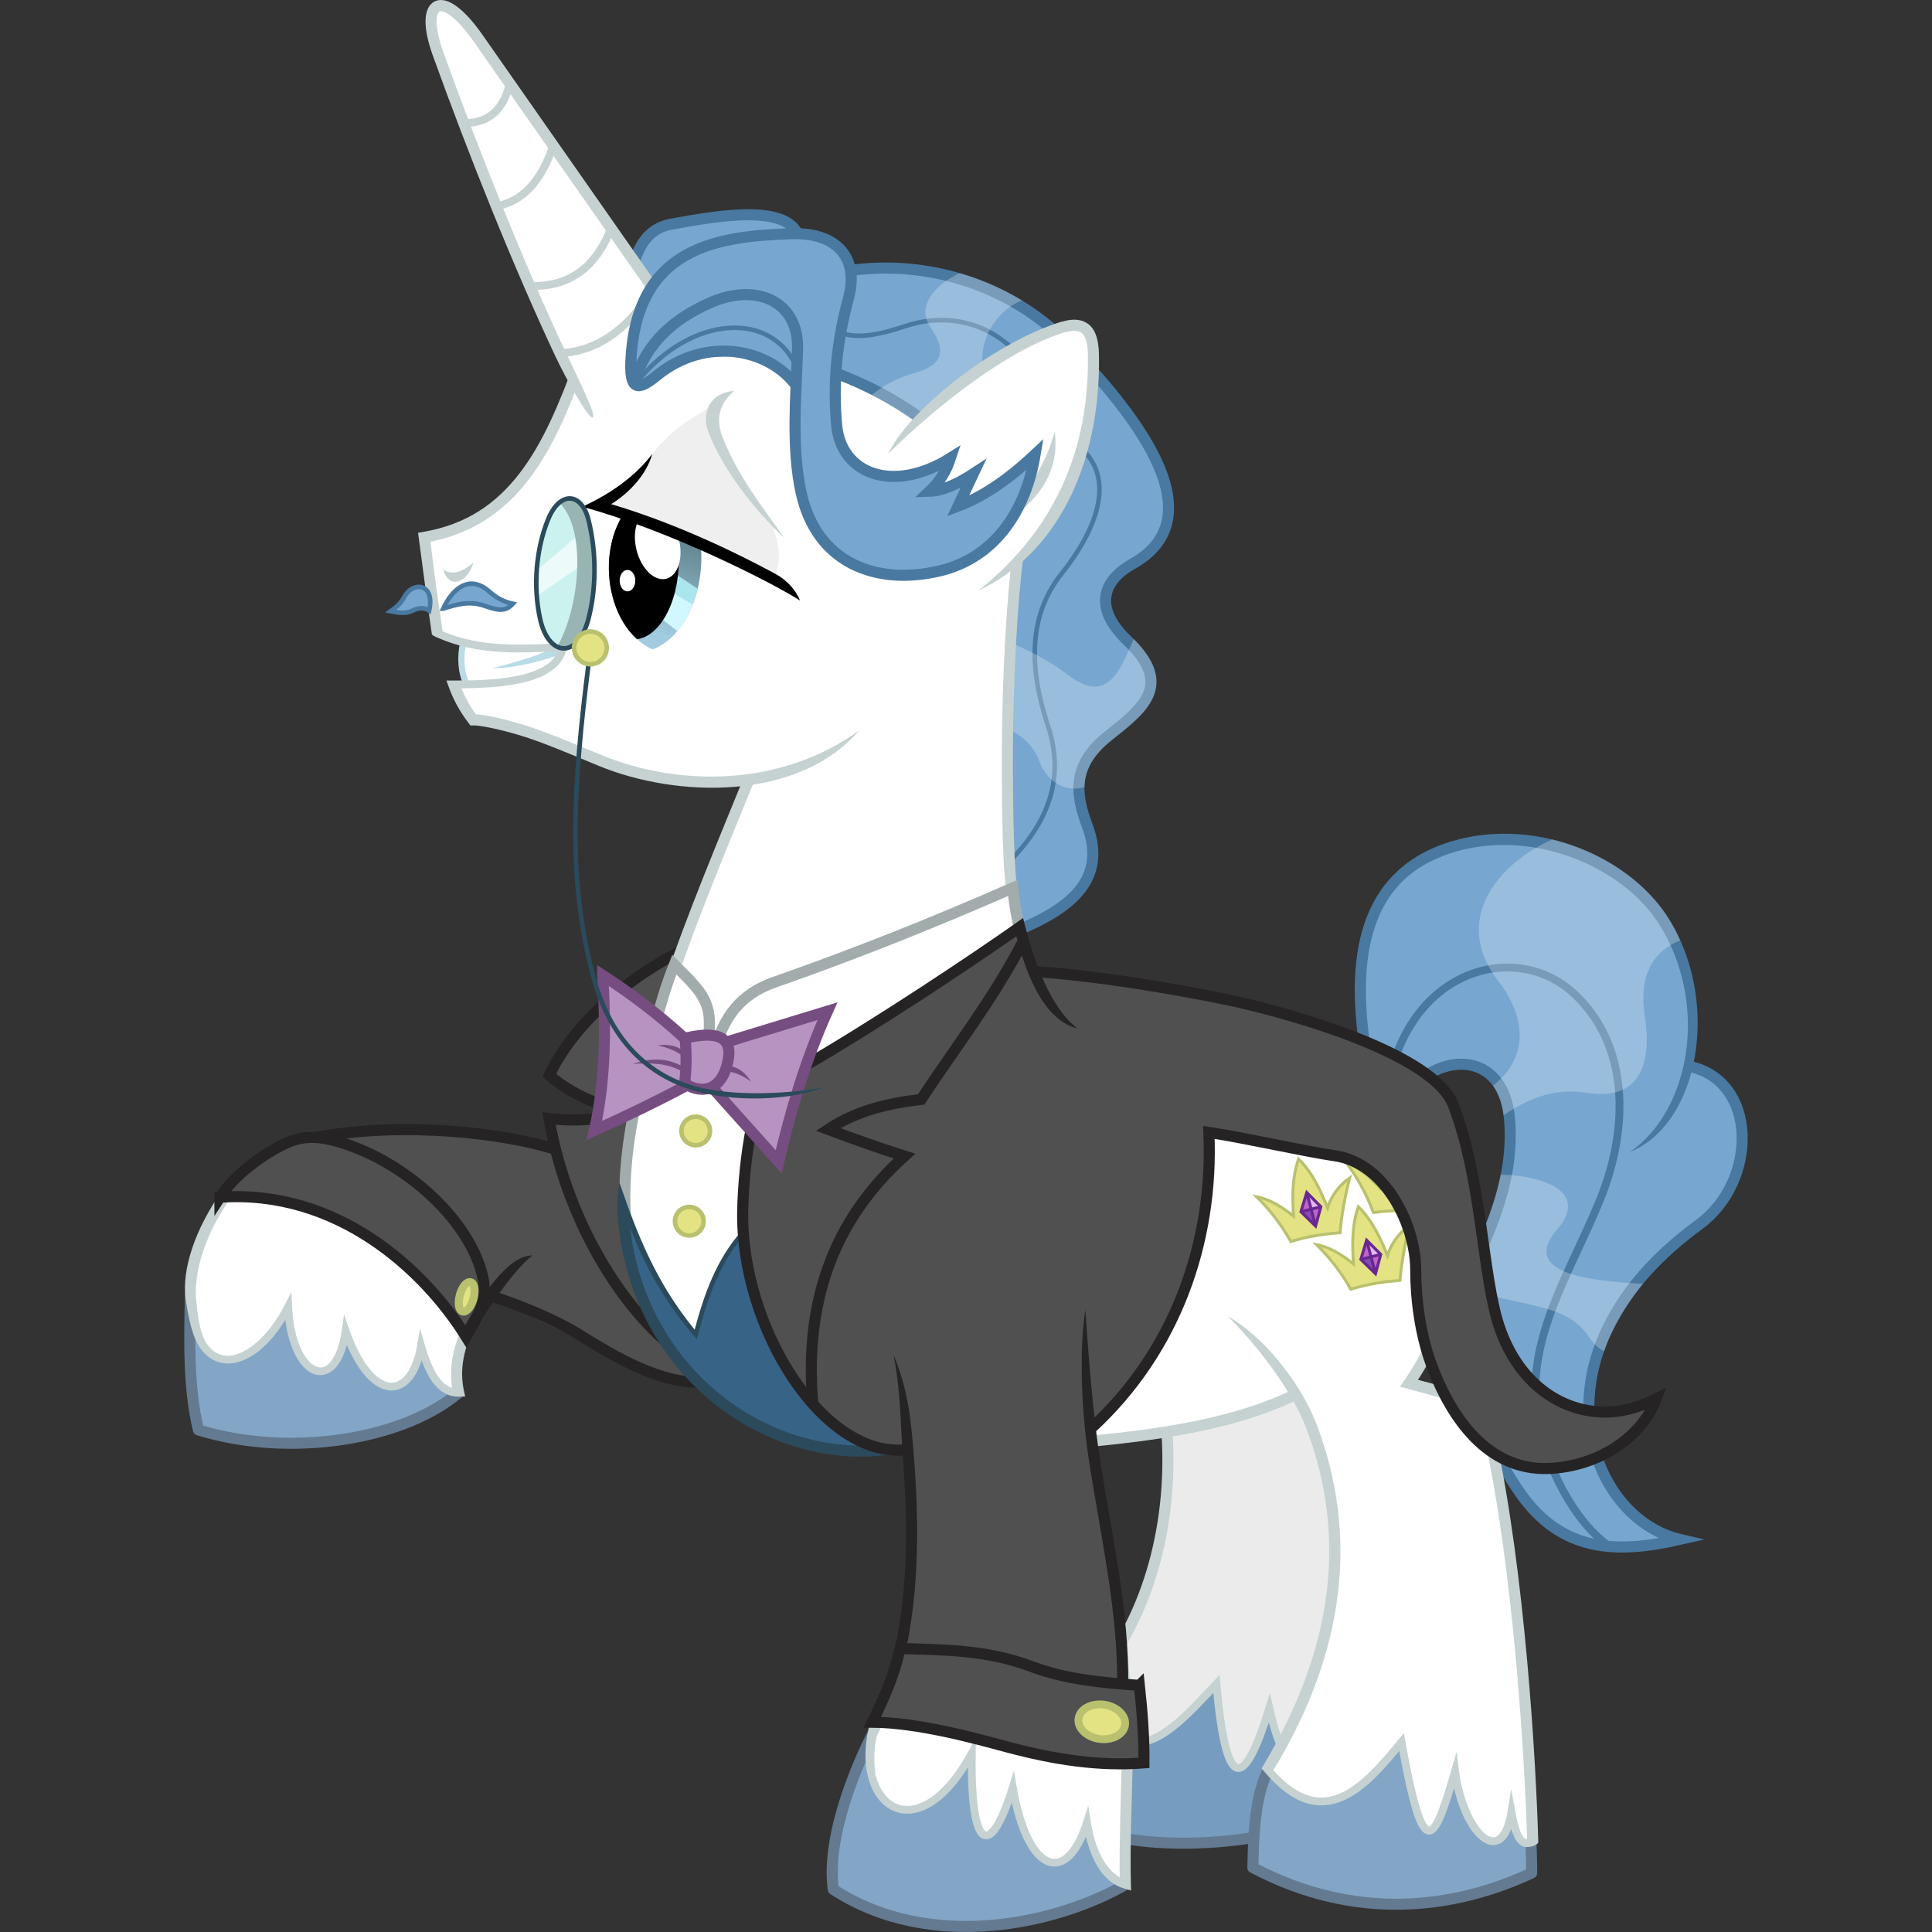<?xml version="1.0" encoding="UTF-8"?><svg xmlns="http://www.w3.org/2000/svg" version="1.1" viewBox="0 0 5932.869 5932.874" width="5932.869" height="5932.874"><rect x="0" y="0" width="5932.869" height="5932.874" fill="#333333" stroke="none"/><defs id="defs4"><mask id="mask3909" maskUnits="userSpaceOnUse"><path id="path3911" d="m2564 2920c175.7-67.288 319.65-155.41 252-336-35.064-93.606-50.715-184.77 64-276 103.85-82.591 203.25-155.37 60-292-116.21-110.84-64.081-192.54 14-236 273.28-152.12-20.807-487.95-190-668-168.63-179.44-427.72-271.13-686-232-79.983 12.117-129.42-12.937-146-96-22.699-113.69-247.01-74.344-392-48-117.69 21.384-113.47 145.2-156 232" stroke="#fff" stroke-width="34" fill="#fff"/></mask><mask id="mask3913" maskUnits="userSpaceOnUse"><path id="path3915" d="m2564 2920c175.7-67.288 319.65-155.41 252-336-35.064-93.606-50.715-184.77 64-276 103.85-82.591 203.25-155.37 60-292-116.21-110.84-64.081-192.54 14-236 273.28-152.12-20.807-487.95-190-668-168.63-179.44-427.72-271.13-686-232-79.983 12.117-129.42-12.937-146-96-22.699-113.69-247.01-74.344-392-48-117.69 21.384-113.47 145.2-156 232" stroke="#fff" stroke-width="34" fill="#fff"/></mask><mask id="mask4150" maskUnits="userSpaceOnUse"><path id="path4152" d="m2364.6 1381.2c-163.3-140-338.8-203.3-509.2-242.9" stroke="#fff" stroke-width="34" fill="none"/></mask><clipPath id="clipPath4190" clipPathUnits="userSpaceOnUse"><path id="path4192" opacity=".181" style="color:#000000" d="m1634.8 1758.8a199.4 292.74 0 1 1 -398.81 0 199.4 292.74 0 1 1 398.81 0z" transform="translate(-4 -0)" fill="#f00"/></clipPath><clipPath id="clipPath4194" clipPathUnits="userSpaceOnUse"><path id="path4196" opacity=".181" style="color:#000000" d="m1634.8 1758.8a199.4 292.74 0 1 1 -398.81 0 199.4 292.74 0 1 1 398.81 0z" transform="translate(-4 -0)" fill="#f00"/></clipPath><clipPath id="clipPath4198" clipPathUnits="userSpaceOnUse"><path id="path4200" opacity=".5" d="m1425 1604.9c-134.63 112.57-147.98 389.44 25.012 458.84 172.99 69.399 319.02 19.627 384.64-126.61-132.16-127.96-269.6-235.19-409.65-332.24z" stroke="#f00" stroke-width="1.007px" fill="#0f0"/></clipPath><clipPath id="clipPath4202" clipPathUnits="userSpaceOnUse"><path id="path4204" opacity=".5" d="m1396.4 1628.4c-100.44 138.88-46.087 403.8 134.79 427.67 180.88 23.866 307.34-58.406 334.18-212.46-156.32-89.073-312.65-157.27-468.97-215.21z" stroke="#f00" stroke-width=".984px" fill="#0f0"/></clipPath><clipPath id="clipPath4206" clipPathUnits="userSpaceOnUse"><path id="path4208" opacity=".5" d="m1401.2 1618.8c-101.17 142.36-46.419 413.94 135.76 438.41 182.18 24.465 309.55-59.873 336.58-217.79-157.45-91.31-314.9-161.22-472.35-220.62z" stroke="#f00" stroke-width="1px" fill="#0f0"/></clipPath><clipPath id="clipPath4210" clipPathUnits="userSpaceOnUse"><path id="path4212" opacity=".5" d="m1397.2 1618.8c-101.17 142.36-46.419 413.94 135.76 438.41 182.18 24.465 309.55-59.873 336.58-217.79-157.45-91.31-314.9-161.22-472.35-220.62z" stroke="#f00" stroke-width="1px" fill="#0f0"/></clipPath><linearGradient id="linearGradient4220" y2="1699.4" gradientUnits="userSpaceOnUse" x2="1547.1" y1="1983.6" x1="1464.1"><stop id="stop4216" stop-color="#a1cbdf" offset="0"/><stop id="stop4218" stop-color="#638691" offset="1"/></linearGradient><clipPath id="clipPath4280" clipPathUnits="userSpaceOnUse"><path id="path4282" d="m1195 1591.9c85.527 83.368 61.78 323.74-7.011 442.1-65.246-37.482-56.682-139.15-64-227 9.454-77.921 19.824-155.44 71.01-215.1z" stroke="#f00" stroke-width="1px" fill="#0f0"/></clipPath><mask id="mask5513" maskUnits="userSpaceOnUse"><g id="g5515"><path id="path5517" d="m3815.5 3383.7c110.19-108.86 279.93-94.045 296.98 98.995 15.498 175.46-50.767 328.62-123.39 481.37-78.579 165.29 17.484 468.83 154.53 666.2 127.66 183.85 294.96 189.87 492.12 145.02-220.8-52.235-367.15-353.17-220.56-650.54 61.434-124.62 155.74-225.7 279.96-316.78 180.14-132.08 181.56-440.76-31.113-485.66 33.602-154.78-6.729-309.08-84.853-469.18-119.85-133.62-271.86-216.81-461.03-233.1-220.64 3.751-352.84 89.623-424.26 231.93-60.947 178.09-41.61 347.54-13.456 489.32z" fill="#fff"/><path id="path5519" fill="#fff" d="m4090 2608.2c-58.659 0.716-117.8 10.119-175.25 29.719-144.61 49.334-221.48 150.26-254.75 268.38-33.273 118.11-25.099 253.33-5.469 378.28l33.594-5.281c-19.263-122.61-26.395-253.67 4.625-363.78s98.056-199.38 232.97-245.41c245.95-83.906 531.19 35.425 644.84 213.66 153.46 240.66 101.24 569.51-87.846 701.82 215.38-88.306 278.59-465.96 116.53-720.1-96.589-151.47-299.76-259.84-509.25-257.28z"/><path id="path5521" d="m3815.5 3383.7c110.19-108.86 279.93-94.045 296.98 98.995 15.498 175.46-50.767 328.62-123.39 481.37-78.579 165.29 17.484 468.83 154.53 666.2 127.66 183.85 294.96 189.87 492.12 145.02-220.8-52.235-367.15-353.17-220.56-650.54 61.434-124.62 155.74-225.7 279.96-316.78 180.14-132.08 181.56-440.76-31.113-485.66" stroke="#fff" stroke-miterlimit="9" stroke-width="34" fill="none"/></g></mask><mask id="mask5523" maskUnits="userSpaceOnUse"><g id="g5525"><path id="path5527" d="m3815.5 3383.7c110.19-108.86 279.93-94.045 296.98 98.995 15.498 175.46-50.767 328.62-123.39 481.37-78.579 165.29 17.484 468.83 154.53 666.2 127.66 183.85 294.96 189.87 492.12 145.02-220.8-52.235-367.15-353.17-220.56-650.54 61.434-124.62 155.74-225.7 279.96-316.78 180.14-132.08 181.56-440.76-31.113-485.66 33.602-154.78-6.729-309.08-84.853-469.18-119.85-133.62-271.86-216.81-461.03-233.1-220.64 3.751-352.84 89.623-424.26 231.93-60.947 178.09-41.61 347.54-13.456 489.32z" fill="#fff"/><path id="path5529" fill="#fff" d="m4090 2608.2c-58.659 0.716-117.8 10.119-175.25 29.719-144.61 49.334-221.48 150.26-254.75 268.38-33.273 118.11-25.099 253.33-5.469 378.28l33.594-5.281c-19.263-122.61-26.395-253.67 4.625-363.78s98.056-199.38 232.97-245.41c245.95-83.906 531.19 35.425 644.84 213.66 153.46 240.66 101.24 569.51-87.846 701.82 215.38-88.306 278.59-465.96 116.53-720.1-96.589-151.47-299.76-259.84-509.25-257.28z"/><path id="path5531" d="m3815.5 3383.7c110.19-108.86 279.93-94.045 296.98 98.995 15.498 175.46-50.767 328.62-123.39 481.37-78.579 165.29 17.484 468.83 154.53 666.2 127.66 183.85 294.96 189.87 492.12 145.02-220.8-52.235-367.15-353.17-220.56-650.54 61.434-124.62 155.74-225.7 279.96-316.78 180.14-132.08 181.56-440.76-31.113-485.66" stroke="#fff" stroke-miterlimit="9" stroke-width="34" fill="none"/></g></mask></defs><g display="none" transform="translate(522.89 -47.948)"><rect id="rect5478" style="color:#000000" display="inline" height="6110.2" width="5108.5" stroke="#0f0" y="-30.05" x="-40.067"/></g><g transform="translate(522.89 -47.948)"><path id="path3876" fill="#83a6c6" d="m66 3970c-11.146 156.67-19.194 313.33 22 470 280.55 57.162 553.69 71.708 792-114-5.452-72.071 2.786-135.93 24-192-279.33-105.8-558.67-175.1-838-164z"/><path id="path3778" stroke-linejoin="round" d="m61.858 4019.5c-2.455 134.2-7.819 285.3 24.586 419.5 283.62 87.5 636.68 29.1 804.56-119" stroke="#637a91" stroke-width="34" fill="none"/><path id="path3883" fill="#ebebeb" d="m3060.4 4373.7c17.062 328.06-34.72 608.3-209.3 803.27v212.13c162.33 41.683 203.48-10.582 362.04-162.63 13.009 92.782 6.738 206.33 65.054 250.32 63.457-18.575 65.656-115.11 91.924-181.02 35.691 111.15 70.451 236.45 124.45 69.296 157.23-380.49 201.15-755.01-69.296-1113z"/><path id="path3880" fill="#769cc0" d="m3424 5676c-186.35 36.133-374.34 43.961-566 11l36-297c129.86 47.463 223.73-65.618 320-168 15.357 88.982 10.923 193.51 60 256 52.983-20.034 71.847-108.31 100-178 33.456 99.608 64.04 235.82 118 74z"/><path id="path3878" fill="#fff" d="m1668.8 4286c-105.8 17.862-195.41-16.867-280.01-67.882-130.8-80.793-263.54-156.45-410.12-195.16-81.32 90.3-112.72 191.3-92.67 303-62.013-5.694-92.901-60.299-118-124-53.686 137.94-124.41 154.73-226-48-39.6 149.09-138.98 154.34-186-74-76.881 132.43-230.36 228.27-278 30-47.54-270.16 107.99-475.82 286-546 417.78-106.78 881.3 12.848 1166 160z"/><path id="path3765" fill="#c5d2d1" d="m720.38 3510.8c-4.49 0.019-8.974 0.069-13.469 0.125-120.49 1.498-224.56 5.017-315.34 30.375-90.788 25.358-168.08 73.501-230.88 161.25-85.763 119.84-126.31 246.42-113.32 335.78 12.997 89.361 28.824 131.34 52.035 159.03 23.211 27.692 54.503 40.219 87.062 37.281 57.349-5.175 117.68-53.528 166.84-133.84 4.824 38.956 13.847 71.787 25.688 98 15.634 34.612 36.102 58.258 60.125 67.812 24.023 9.554 50.997 1.974 70.438-20.437 13.704-15.798 24.69-38.537 32.562-68.375 15.746 37.042 33.071 66.572 51.281 88.937 24.187 29.706 50.244 47.206 76.781 50.688 26.537 3.482 52.12-8.422 71.156-31.75 12.514-15.335 22.675-35.579 30.406-60.344 10.434 28.664 21.986 51.943 35.938 69.875 20.107 25.844 46.275 42.369 77.469 41.656l20.5-0.469-3.438-15.312c-16.01-71.3 1.86-134.8 30.79-199.1 37.384-83.137 133.46-185.6 176.35-214.83-62.107-1.232-167.04 111.25-201.2 187.34-34.157 76.088-54.143 142.09-42.744 215.05-14.76-4.7-27.02-14-38.79-29.1-16.85-21.7-31.55-55.8-45.09-102.8l-14.53-50.5-8.844 51.75c-7.194 42.162-20.189 72.945-35.406 91.594-15.218 18.649-31.365 25.496-49.438 23.125-18.073-2.371-39.543-15.333-61.281-42.031-21.739-26.698-43.421-66.717-62.188-120.59l-16.281-46.75-6.938 49c-6.825 48.228-20.498 80.254-35.188 97.188-14.689 16.934-28.159 19.964-43.469 13.875-15.31-6.089-33.067-24.352-47.094-55.406-14.027-31.055-24.374-74.391-26.875-128.53l-2.094-44.781-20.562 39.844c-49.883 96.531-115.99 150.68-167.03 155.28-25.521 2.303-47.578-6.206-66.5-28.781-18.918-22.571-31.158-60.084-38.421-143.47-7.263-83.387 26.786-201.35 108.92-316.12 58.626-81.923 127.38-124.56 212.41-148.31 85.031-23.75 186.57-27.633 306.59-29.125 281.76-3.504 553.61 66.308 821.09 196.28l14.844-30.594c-267-129.9-540-201.2-822.82-200z"/><path id="path3788" d="m3056.5 4400c31.529 293.21-43.549 584.52-194 777" stroke="#c5d2d1" stroke-width="34" fill="none"/><path id="path3790" d="m2931.5 5391.5c93.814 37.031 192.46-79.139 281-172.5 28.704 324.56 81.366 336.44 162.5 74.5 59.528 261.59 103.64 112.25 125.5 70" stroke="#c5d2d1" stroke-miterlimit="9" stroke-width="24" fill="none"/><path id="path3792" d="m2901.5 5688.5c128.87 26.577 302.42 28.018 479-7.5" stroke="#637a91" stroke-width="34" fill="none"/><path id="path4048" d="m976.98 4018.8c100.57 38.205 215.23 87.292 301.47 137.08 110.82 63.984 266.82 162.06 400.22 126.79" stroke="#c5d2d1" stroke-width="34" fill="none"/></g><g transform="translate(522.89 -47.948)"><path id="path3885" fill="#505050" d="m1618 2952c-181.27 89.034-357.53 185.16-450 400 67.315 57.378 143.61 92.302 226 112-74.977 22.541-151.26 33.326-230 22l16 86c-207.07-49.168-416.2-63.218-627.04-48.288-199.52 11.86-317.8 90.19-393.15 203.65 162.48-16.309 303.12 35.626 435.58 113.14 128.42 84.05 237.34 186.11 316.78 315.37l66.468-130.11c116.13 38.588 232.07 78.35 340.83 161.22 100.97 53.81 200.67 115.66 312.54 100.41z"/><path id="path3782" d="m448.1 3540.8c267.45-50.796 585.77-12.688 739.8 38.319" stroke="#252324" stroke-width="34" fill="none"/><path id="path3882" d="m1648 2935c-166.74 59.465-394.38 222.56-484 415 68.979 60.646 161.03 95.978 248 116-81.699 19.977-164.63 26.353-249 17 50.77 295.85 214.95 584.2 409 725" stroke="#252324" stroke-width="34" fill="none"/><path id="path3780" d="m152.49 3724.5c40.124-62.138 121.84-127.86 202.69-165.81 59.008-27.7 114.09-20.377 180.33 1.296 196.81 64.4 386.51 239.7 424.5 410.5 16.201 72.83-19.892 126.63-51.5 182.5-128.09-206-395.82-454-756.02-428.5z" stroke="#252324" stroke-width="34" fill="none"/><path id="path3784" fill="#252324" d="m903.75 4120.6 29.5 16.875c44.531-77.723 127.41-195.19 178.57-234.17-78.842-0.981-164.08 140.51-208.07 217.3z"/><path id="path3786" d="m981 4026.5c84.14 26.036 201.59 74.584 269 116.5 114.79 71.382 257.02 156.42 385 149" stroke="#252324" stroke-width="34" fill="none"/><path id="path3824" style="color:#000000" d="m938 4035.5c0 31.756-10.969 57.5-24.5 57.5s-24.5-25.744-24.5-57.5 10.969-57.5 24.5-57.5 24.5 25.744 24.5 57.5z" transform="matrix(.862 .188 -.203 .796 941.91 646.39)" stroke="#b9c16f" stroke-width="28.207" fill="#e4e384"/></g><g transform="translate(522.89 -47.948)"><path id="path3988" d="m2564 2920c175.7-67.288 319.65-155.41 252-336-35.064-93.606-50.715-184.77 64-276 103.85-82.591 203.25-155.37 60-292-116.21-110.84-64.081-192.54 14-236 273.28-152.12-20.807-487.95-190-668-168.63-179.44-427.72-271.13-686-232-79.983 12.117-129.42-12.937-146-96-22.699-113.69-247.01-74.344-392-48-117.69 21.384-113.47 145.2-156 232" stroke="#4979a0" stroke-width="34" fill="#77a7d0"/><path id="path3990" d="m2542.6 2727.7c92.539-87.606 224.65-233.25 152.94-449.86-61.612-186.12-58.27-342.97 42.083-469.03 123.04-154.55 184.94-338.29-5.314-425.44" stroke="#4979a0" stroke-width="14" fill="none"/><path id="path3992" d="m2610.6 1143.6c-105.94-119.7-245.04-131.13-356.38-93.338-129.62 43.992-235.82 51.566-288.5-79.196" stroke="#4979a0" stroke-width="14" fill="none"/><path id="path3887" d="m2494 866c-74.842 5.433-222.94 94.543-160 186 50.353 73.162 39.771 117.12-50 142-76.528 21.211-136.74 64.716-186 120l250 112 152-228c-33.098-116.67 64.427-235.13 160-236z" fill-opacity=".251" mask="url(#mask3913)" fill="#fff"/><path id="path3889" d="m2980 1962c-54.339 111.57-84.301 265.26-224 158-65.33-50.158-139.67-84.995-214-114l-20 262c68.915 17.705 124.01 56.014 146 116 29.779 81.223 109.06 107.67 170 66l278-306z" fill-opacity=".251" mask="url(#mask3909)" fill="#fff"/></g><g transform="translate(522.89 -47.948)"><path id="path5455-4" d="m3815.5 3383.7c110.19-108.86 279.93-94.045 296.98 98.995 15.498 175.46-50.767 328.62-123.39 481.37-78.579 165.29 17.484 468.83 154.53 666.2 127.66 183.85 294.96 189.87 492.12 145.02-220.8-52.235-367.15-353.17-220.56-650.54 61.434-124.62 155.74-225.7 279.96-316.78 180.14-132.08 181.56-440.76-31.113-485.66 33.602-154.78-6.729-309.08-84.853-469.18-119.85-133.62-271.86-216.81-461.03-233.1-220.64 3.751-352.84 89.623-424.26 231.93-60.947 178.09-41.61 347.54-13.456 489.32z" fill="#77a7d0"/><path id="path5449" fill="#4979a0" d="m4090 2608.2c-58.659 0.716-117.8 10.119-175.25 29.719-144.61 49.334-221.48 150.26-254.75 268.38-33.273 118.11-25.099 253.33-5.469 378.28l33.594-5.281c-19.263-122.61-26.395-253.67 4.625-363.78s98.056-199.38 232.97-245.41c245.95-83.906 531.19 35.425 644.84 213.66 153.46 240.66 101.24 569.51-87.846 701.82 215.38-88.306 278.59-465.96 116.53-720.1-96.589-151.47-299.76-259.84-509.25-257.28z"/><path id="path5455" d="m3815.5 3383.7c110.19-108.86 279.93-94.045 296.98 98.995 15.498 175.46-50.767 328.62-123.39 481.37-78.579 165.29 17.484 468.83 154.53 666.2 127.66 183.85 294.96 189.87 492.12 145.02-220.8-52.235-367.15-353.17-220.56-650.54 61.434-124.62 155.74-225.7 279.96-316.78 180.14-132.08 181.56-440.76-31.113-485.66" stroke="#4979a0" stroke-miterlimit="9" stroke-width="34" fill="none"/><path id="path5457" d="m3756.5 3311.9c95.681-303.78 388.88-363.28 551.2-215.5 173.56 158.01 173.14 414.67 82.368 637.08-90.679 222.19-224.33 419.43-193.5 651.31 22.741 171.08 123.67 343.51 221.45 410.32" stroke="#4979a0" stroke-width="24" fill="none"/><path id="path5480" d="m4342 2594c-202.33 40.529-435.44 245.32-264 466 62.055 79.879 131.42 236.4-54 348l24 96c88.124-61.402 173.31-120.63 304-100 158.44 25.012 199.17-85.986 176-236-23.205-150.24 45.767-226.49 164-248z" fill-opacity=".251" mask="url(#mask5523)" fill="#fff"/><path id="path5482" d="m4028 3656c171.54-10.009 335.82 45.012 232 166-104.46 121.74 40.891 160.81 300 170l-140 212c-45.028-12.983-57.303-46.2-80-72-41.422-47.085-99.905-62.274-156-76-88.194-21.58-178.67-32.529-268-80z" fill-opacity=".251" mask="url(#mask5513)" fill="#fff"/></g><g transform="translate(522.89 -47.948)"><path id="path3973" fill="#83a6c6" d="m3365.8 5476.7c172.38 210.94 293.7 56.567 418.61-72.125 18.239 96.224 27.512 202.41 77.782 263.04 38.164-14.017 56.431-91.705 76.368-164.05 26.007 80.231 53.051 159.22 115.97 195.16 53.736 0.504 54.268-44.01 60.811-83.439 14.287 59.925 34.288 94.132 63.64 86.267v97.581c-280.33 125.98-565.37 135.94-857.01-16.971-2.106-103.22 1.305-205.97 43.841-305.47z"/><path id="path3795" stroke-linejoin="round" d="m3405.5 5438c-73.717 67.564-78.689 229.17-81 345 313.2 165.33 615.21 128.91 856 16.672 0.151-72.772-4.346-141.17-8-212.67" stroke="#637a91" stroke-width="34" fill="none"/><path id="path3975" fill="#fff" d="m3430 4278c122.02 219.52 159.25 451.15 132 692-29.089 192.39-101.09 356.16-194 506 58.466 69.268 121.89 123.65 212 98 84.345-30.05 136.89-104.62 196-170 24.884 93.116 35.766 200.23 90 264 42.526-25.544 52.466-99.967 76-154 27.777 81.334 52.858 166.71 122 186 33.101 4.295 43.209-28.199 50-66 18.057 29.34 23.613 86.185 66 62-11.318-394.8-51.356-783.86-116-1168-17.51-142.49-104.51-215.49-250-230z"/><path id="path3971" fill="#83a6c6" d="m2185 5328.2c-90.699 170.72-167.96 342.79-147.08 524.67 304.43 176.62 598.74 135.48 888.13-11.314l5.657-415.78z"/><path id="path3873" stroke-linejoin="round" d="m2178 5332c-65.883 119.46-165.05 352.74-142 518 302.79 196.59 695.05 103.45 901-17" stroke="#637a91" stroke-width="34" fill="none"/><path id="path3968" fill="#fff" d="m2803 4254.9c3.404 151.75 29.673 294.36 59.397 435.58 47.586 224.56 65.639 445.43 70.711 664.68 2.987 158 11.504 318.76-5.657 466.69-57.023 2.307-87.772-74.21-118.79-149.91-23.386 41.173-40.342 87.973-104.65 93.338-85.453-37.362-86.234-136.3-118.79-212.13-22.807 47.903-30.1 111.32-82.024 130.11-53.273-77.257-32.289-162.76-42.912-244.76-51.061 71.703-96.849 170-208.82 165.56-135.46-50.66-108.68-170.87-90.51-251.73 148.83-302.25 143.29-654.11 82.024-1023.9z"/><path id="path3966" fill="#fff" d="m2604 1748c-42.876 334.67-45.296 669.33-28 1004 21.643 108.24 43.397 215.46 86.828 309.17 316.15-1.036 647.87 37.562 1061.2 230.83 135.45 93.987 245.82 205.53 232 404 19.228 232.26-39.139 428.01-148 600 119.43 23.775 235.91 51.352 252 208l-512 88c-20.416-90.317-38.966-181.01-96-264-210.67 98.462-421.33 127.56-632 144l-556 12c-192.86-1.88-384.54 9.777-592-160-151.09-145.96-244.6-327.12-260-556-11.491-273.41 57.392-556.87 166.26-845.33l237.59-574.17z"/><path id="path3797" fill="#c5d2d1" d="m3247.4 4090.1c78.218 76.823 193.6 218.33 241.67 345.42 122.9 324.89 86.861 667.74-132.09 1033.2l-5.781 9.648 7.062 8.383c44.543 52.871 86.581 83.961 127.78 97.344 41.2 13.383 80.803 8.66 116.91-7.156 65.111-28.524 120.5-91.36 170.91-152 15.053 81.794 28.429 142.21 40.938 182.72 6.91 22.379 13.489 39.037 20.625 51.156 7.136 12.12 15.419 21.292 27.625 22.594 12.206 1.302 21.948-6.663 29.281-16.406 7.333-9.743 13.848-22.823 20.625-39.312 9.332-22.706 19.02-52.226 29.437-86.531 16.326 73.046 46.208 130.33 80.094 158.16 10.363 8.511 21.389 14.38 33.125 16.156 11.736 1.776 24.033-1.117 34.188-8.5 11.682-8.494 20.841-22.002 27.969-40.625 3.373 11.408 7.293 21.709 12.281 30.438 5.729 10.025 13.2 18.589 23.594 22.812 14.655 5.955 39.056-0.271 47.344-11-6.716-246.68-40.914-829.44-130.88-1244.6-14.407-66.489-56.91-107.12-106.41-132.25-49.496-25.126-106.32-36.798-155.28-50.062l-8.875 32.812c50.352 13.642 104.97 25.369 148.75 47.594 43.78 22.224 76.385 52.891 88.562 109.09 87.656 404.55 122.41 976.35 129.78 1227.3-1.383-0.168-2.613-0.545-3.781-1.031-3.737-1.556-7.839-5.337-11.969-12.562-8.259-14.452-14.882-41.046-20.594-72.469l-12.625-69.375-11.031 69.656c-6.878 43.357-19.831 66.777-30.969 74.875-5.569 4.049-10.408 5.105-16.469 4.188-6.061-0.917-13.481-4.383-21.5-10.969-32.078-26.342-68.877-100.95-80.313-193.69l-7.156-58-16.281 56.125c-16.268 56.072-30.428 102.3-43.188 133.34-6.38 15.523-12.508 27.243-17.594 34-5.085 6.757-7.535 6.972-7.562 6.969-0.027 0-4.035-1.624-9.5-10.906-5.465-9.282-11.795-24.62-18.406-46.031-13.223-42.823-27.921-109.9-44.906-205.12l-4.562-25.531-16.5 19.969c-54.706 66.198-114.52 137.04-178.41 165.03-31.945 13.995-64.378 17.833-99.844 6.312-32.432-10.534-67.808-34.456-106-77.344 224.65-369.73 259.58-726.8 133.41-1060.3-51.155-135.23-169.27-275.89-273.48-333.42z"/><path id="path3801" d="m4053.5 4465.5c-26.6-122.7-150.2-142.6-249.5-169.5 137.7-200.9 177.2-435 152-664-22.9-207.8-175.7-318.8-343.5-391.8-291.3-126.6-648.5-185.7-960.5-184.2" stroke="#c5d2d1" stroke-width="34" fill="none"/><path id="path3807" fill="#c5d2d1" d="m2807.4 4486.9c60.609 339.63 119.61 676.31 114 974.38-2.204 117.09-7.375 234.36-5.812 352.06-48.385-30.706-75.932-89.828-88.781-170.59l-7.938-49.844-15.344 48.094c-15.371 48.164-34.253 80.9-52.719 98.375s-34.36 20.665-51.938 13.094c-17.577-7.572-37.618-28.884-55.406-65.344-17.789-36.46-33.431-87.534-44.375-152.66l-8.344-49.625-14.937 48.062c-16.952 54.505-33.591 94.057-47.906 116.84-7.157 11.394-13.874 18.412-18.125 21.063-4.251 2.65-4.03 2.365-6.312 0.875-2.283-1.49-6.979-7.22-11.125-18.156s-7.967-26.63-11-46.781c-6.067-40.302-9.102-98.465-7.938-174.75l0.75-48.437-23.281 42.469c-41.701 76.164-84.841 123.14-123.66 147.12-38.815 23.981-72.384 25.54-99.688 12.562-27.304-12.977-48.835-41.982-60.719-83.156-6.209-21.513-8.218-102.45 6.375-131.25 137.59-271.49 144.8-556.1 119.93-842.31-9.726-111.93-32.71-236.77-70.85-331.25 15.599 97.855 26.977 221.31 36.564 331.28 24.359 279.4 19.095 553.96-109.27 813.53-1.958 3.959-4.218 9.495-5.25 14-13.144 57.386-12.328 109.64-0.625 152.34 12.679 46.271 38.368 81.787 73.531 98.5s78.727 13.277 122.62-13.844c36.272-22.41 73.384-60.93 109.47-117.88 0.377 55.748 3.18 100.74 8.281 134.62 3.197 21.24 7.234 38.323 12.312 51.719 5.078 13.396 10.974 23.572 20.438 29.75 9.464 6.178 22.579 5.325 32.125-0.625 9.546-5.95 17.532-15.575 25.75-28.656 11.784-18.758 23.738-45.314 35.938-79.156 10.24 46.085 23.063 84.21 37.75 114.31 19.218 39.39 41.538 65.674 67.469 76.844s54.734 4.27 77.938-17.687c16.547-15.658 31.304-38.627 44.281-68.75 19.058 76.381 53.514 140.65 118.03 159.34l20.813 6.031-0.469-18.313c-3.169-123.73 3.082-248.04 5.438-373.19 5.704-303.02-53.912-641.31-114.53-981-23.288-130.5-28.288-315.82-28.304-409.81-25.473 94.102-29.317 280.43-5.164 415.77z"/><path id="path3800" d="m1784.7 2422.7c-87.188 214.16-181.52 438.46-254.2 653.01-136.46 402.83-195.46 837.09 45.467 1140.2 212.27 267.09 487.39 273.45 694 270" stroke="#c5d2d1" stroke-width="34" fill="none"/><path id="path3802" fill="#c5d2d1" d="m2585.8 1753.7c-18.127 137.91-31.183 379.77-32.062 585.12-0.88 205.35 1.993 394.11 17.875 475.09 15.276 77.899 34.994 159.97 63.938 230.69 28.944 70.715 81.182 143.63 148.67 161.59-54.131-38.611-89.718-107.31-117.2-174.46-27.487-67.154-46.954-147.49-62.031-224.38-14.247-72.649-18.126-263.96-17.25-468.41s14.076-446.11 31.781-580.81z"/><path id="path3875" d="m2824 4474c229.8-21.974 454.64-56.38 636-146" stroke="#c5d2d1" stroke-width="34" fill="none"/></g><g transform="translate(522.89 -47.948)"><path id="path3978" d="m3592.1 3833.4c4.499-54.297 16.471-116.42 29.698-168.29-28.332 19.937-55.29 51.248-67.882 91.924-22.796-55.885-47.884-109.81-89.096-149.91-20.136 56.793-19.057 115.94-15.556 175.36-35.721-28.13-71.382-51.491-113.14-59.397 40.493 40.247 74.823 83.602 104.65 137.18 56.838-16.954 105.05-23.122 151.32-26.87z" stroke="#b9c16f" stroke-miterlimit="9" stroke-width="9" fill="#e4e384"/><path id="path3978-8" d="m3776.3 3979.6c4.337-54.31 16.123-116.47 29.195-168.38-28.272 20.022-55.136 51.413-67.607 92.126-22.963-55.817-48.213-109.66-89.543-149.64-19.966 56.853-18.71 116-15.032 175.41-35.805-28.023-71.536-51.277-113.31-59.058 40.613 40.126 75.073 83.378 105.06 136.87 56.787-17.124 104.98-23.436 151.24-27.323z" stroke="#b9c16f" stroke-miterlimit="9" stroke-width="9" fill="#e4e384"/><path id="path3978-4" d="m3848.1 3768.5c12.916-52.93 34.434-112.42 55.593-161.6-31.096 15.272-62.608 41.993-81.394 80.206-13.797-58.758-30.165-115.93-64.614-161.97-28.751 52.956-36.914 111.55-42.728 170.79-30.894-33.359-62.474-61.998-102.48-76.322 33.717 46.073 60.862 94.252 81.966 151.83 58.787-7.878 107.37-6.448 153.66-2.93z" stroke="#b9c16f" stroke-miterlimit="9" stroke-width="9" fill="#e4e384"/><path id="path3991" fill="#854bb2" d="m3504.4 3761.3 12.021 48.083-45.962-41.719z"/><path id="path3989" fill="#e1b8f4" d="m3491.7 3714.6 12.021 47.376 30.406-7.778z"/><path id="path3986" fill="#c065cc" d="m3492.4 3715.3 24.749 97.581 14.849-59.397-60.104 15.556z"/><path id="path3980" d="m3490 3710-18 58.879 45 44.121 16.293-59.293z" stroke="#69288f" stroke-width="9" fill="none"/><path id="path3982" d="m3490 3710 27 103" stroke="#69288f" stroke-width="9" fill="none"/><path id="path3984" d="m3533.3 3753.7-61.3 15.2" stroke="#69288f" stroke-width="9" fill="none"/><path id="path3991-3" fill="#854bb2" d="m3688.4 3907.7 12.164 48.047-46.086-41.582z"/><path id="path3989-1" fill="#e1b8f4" d="m3675.6 3861.1 12.162 47.34 30.382-7.869z"/><path id="path3986-6" fill="#c065cc" d="m3676.3 3861.8 25.04 97.506 14.672-59.441-60.057 15.736z"/><path id="path3980-8" d="m3673.8 3856.4-17.824 58.932 45.132 43.987 16.116-59.341z" stroke="#69288f" stroke-width="9" fill="none"/><path id="path3982-2" d="m3673.8 3856.4 27.308 102.92" stroke="#69288f" stroke-width="9" fill="none"/><path id="path3984-7" d="m3717.3 3900-61.247 15.355" stroke="#69288f" stroke-width="9" fill="none"/><path id="path3991-7" fill="#854bb2" d="m3772.7 3683.6 4.371 49.37-38.89-48.38z"/><path id="path3989-12" fill="#e1b8f4" d="m3767.5 3635.5 4.481 48.671 31.247-2.939z"/><path id="path3986-60" fill="#c065cc" d="m3768 3636.3 9.22 100.25 23.935-56.352-61.795 5.988z"/><path id="path3980-9" d="m3766.5 3630.7-26.966 55.349 37.565 50.602 25.345-56.024z" stroke="#69288f" stroke-width="9" fill="none"/><path id="path3982-4" d="m3766.5 3630.7 10.598 105.95" stroke="#69288f" stroke-width="9" fill="none"/><path id="path3984-6" d="m3802.5 3680.6-62.91 5.422" stroke="#69288f" stroke-width="9" fill="none"/></g><g transform="translate(522.89 -47.948)"><path id="path4070" fill="#fff" d="m2607.8 2893-22.628-117.38c-240.76 104.27-484.28 201.64-732.56 287.09-73.508 37.272-143.78 77.777-165.46 166.88l-31.113-7.071c9.271-106.91-55.732-152.65-107.48-209.3-77.971 248.39-157.82 496.62-151.32 752.36 55.501 139.74 121.56 270.53 216.96 381.01 20.059-108.1 75.812-239.91 143.49-302.98-2.1-148.3 18.2-304 38.2-459.6l174-74c217.44-132.64 427.9-269.33 637.81-417.03z"/><path id="path3793" d="m1677.6 3253.6c25.276-80.676 71.681-152.47 176.78-189.15 243.11-84.844 489.58-183.1 732.81-289.85 4.925 49.853 13.371 99.698 26.009 147.67" stroke="#a3acac" stroke-width="34" fill="none"/><path id="path4076" fill="#505050" d="m3190.5 3530.8c3.788 385.33-119.76 681.92-364.87 893.78l-565.69 82.024c-130.05 2.205-229.01-73.296-313.96-183.85-195.82-248.89-203.82-521.64-164.05-800.44l175.36-209.3c219.26-121.67 434.97-268.25 650.54-415.78l48.083 135.76c272.74 15.907 537.13 65.19 794.79 141.42 157.81 62.257 326.63 82.29 463.86 223.45 75.067 138.79 97.819 302 117.38 466.69 21.937 196.25 61.692 360.92 196.08 463.46 110 73.485 220 62.587 330 12-44.748 106.68-125.36 184.39-268 212-140.63 23.568-256.4-33.177-348-168-79.111-123.43-104.18-261.88-116-404-7.962-180.58-71.431-318.14-230-382z"/><path id="path4074" fill="#505050" d="m2808 4126c1.38 125.52 8.646 247.13 26 362 40.064 242.67 89.271 485.33 94 728-102 7.987-204-21.986-306-56-128.31-34.547-253-47.354-376-50 38.51-266.37 30.634-536.31 0-808z"/><path id="path3785" d="m1973 4359c-25.301-301.35 54.681-556.13 281.68-760.94-76.839-23.989-157.68-53.109-234.52-81.782 88.529-58.655 185.92-80.388 285.67-92.277 106.13-161.29 218.85-304.73 312.41-483.62" stroke="#252324" stroke-width="34" fill="none"/><path id="path3787" fill="#252324" d="m2618.8 2866.9-20.281 14.344c-131.28 92.944-440.71 299.46-656.47 423.69l16.969 29.469c208.16-119.85 499.47-313.36 639.12-411.41 25.596 95.682 75.59 255.15 187.97 283.27-86.6-64.9-137.4-220.4-161.2-315.3z"/><path id="path3791" d="m2827 4434.8c258.03-235.76 377.68-571.85 362.34-909.51 106.6 15.817 300.49 59.622 386.1 71.664 158.96 22.36 249.13 217.6 249.13 350.82 0 92.042 14.617 197.87 46.472 285.85 61.609 170.16 175.89 330.01 360.21 323.81 155.65-5.233 290.04-99.09 331.51-213.57-58.983 28.879-118.04 43.966-176.95 39.665-136.04-9.933-252.58-104.1-305.47-264.1-51.745-156.53-52.27-449.86-140.36-678.12-54.284-140.66-406.08-254.98-632.86-309.71-118.2-28.528-437.97-87.562-656.75-100.22" stroke="#252324" stroke-width="34" fill="none"/><path id="path3796" d="m1650.7 3244.8c19.205-118.72-18.12-149.87-102.88-234.41-23.45 58.401-40.114 115.29-55.154 171.83-62.5 232.7-118.2 435.4-88.7 675.8" stroke="#a3acac" stroke-width="34" fill="none"/><path id="path4072" fill="#376387" d="m1760 3844c34.03 367.79 232.51 589.37 426 658-105.81-0.768-212.45-9.799-322-48-327.23-133.43-444.23-392.62-474-704 61.817 137.89 118.49 278.81 224 391 26.112-106.18 77.867-241.95 146-297z"/><path id="path3803" fill="#252324" d="m2810.1 4070.2c-19.832 123.28-11.481 313.54 9.097 449.81 36.245 240.03 92.543 479.28 88.312 707.16l34 0.625c4.342-233.87-52.726-474.69-88.688-712.84-20.096-133.09-34.203-316.3-42.722-444.75z"/><path id="path3805" d="m2976 5223.5c8.455 79.333 14.812 158.67 14 238-135.57 10.676-271.64-9.247-420-49-100.29-26.872-272.25-74.774-414-76 35.167-72.572 68.234-146.04 85-226.5 135.12 4.719 265.73 3.376 405 56 105.7 39.94 220.83 49.466 330 57.5z" stroke="#252324" stroke-width="34" fill="#505050"/><path id="path3811" fill="#252324" d="m2220.9 4208.8c22.834 111.7 21.436 219.57 29.105 318.84 15.2 196.77 15.417 391.5-24.094 580.72l33.281 6.938c40.469-193.81 40.049-391.79 24.719-590.25-7.805-101.04-16.548-208.75-63.011-316.25z"/><path id="path3877" style="color:#000000" d="m2935.9 5336c0 29.289-32.292 53.033-72.125 53.033-39.834 0-72.125-23.744-72.125-53.033s32.291-53.033 72.125-53.033c39.833 0 72.125 23.744 72.125 53.033z" transform="matrix(.99 .139 -.139 .99 767.09 -345.37)" stroke="#b9c16f" stroke-width="24" fill="#e4e384"/><path id="path3888" style="color:#000000" d="m1633.4 3798.1c0 24.212-19.628 43.841-43.841 43.841-24.212 0-43.841-19.628-43.841-43.841 0-24.212 19.628-43.841 43.841-43.841s43.841 19.628 43.841 43.841z" transform="translate(4.243)" stroke="#b9c16f" stroke-width="14" fill="#e4e384"/><path id="path3888-7" style="color:#000000" d="m1633.4 3798.1c0 24.212-19.628 43.841-43.841 43.841-24.212 0-43.841-19.628-43.841-43.841 0-24.212 19.628-43.841 43.841-43.841s43.841 19.628 43.841 43.841z" transform="translate(24.042 -277.19)" stroke="#b9c16f" stroke-width="14" fill="#e4e384"/><path id="path3884" fill="#2b4a5b" d="m1379.3 3679.5c-4.704 28.974-7.502 63.949-6.375 84.094 28.19 503.77 451.68 802.02 830.69 752.03l-4.437-33.719c-344.72 45.469-734.71-213.67-787.62-665.72 50.782 134.5 119.96 245.18 196.72 334.34l8.719 10.125 3.375-12.937c29.536-114.02 67.149-222.73 144.12-309.66l-10.5-9.281c-76.295 86.159-114.41 192.34-143.66 302.41-122.4-149.7-178.8-300.5-231-451.6z"/><path id="path3783" d="m2263.4 4499.5c-259.26 31.013-512.07-377.19-505.58-732.56 1.453-79.542 10.726-173.26 26.516-254.56" stroke="#252324" stroke-width="34" fill="none"/><g id="g4080"><path id="path4078" fill="#b693c1" d="m2016.7 3157.4c-66.88 147.22-102.36 298.93-144.25 449.72l-203.6-213.5c-27.813 5.148-55.626 1.889-83.439-15.556l-278.6 138.59c17.365-155.31 35.487-310.54 19.799-469.52 87.704 51.785 171.57 115.09 251.73 189.5 43.841-7.738 87.681-8.105 131.52 14.142z"/><path id="path3908" d="m1716.9 3245.1 301.23-91.924c-66.887 148.49-114.58 309.71-149.91 462.45l-205.06-229.1" stroke="#764d80" stroke-width="34" fill="none"/><path id="path3910" d="m1578.3 3236.6c45.255-10.316 150.45-32.742 135.76 60.811-15.272 97.262-78.694 114.38-134.35 77.782" stroke="#764d80" stroke-width="34" fill="none"/><path id="path3912" d="m1327.9 3042.9c9.66 158.86 9.783 317.73-25.456 476.59 91.924-41.259 183.85-85.556 275.77-134.35 6.6-49.026 7.543-98.052 2.829-147.08-84.381-77.518-168.76-140.22-253.14-195.16z" stroke="#764d80" stroke-width="34" fill="none"/><path id="path3914" fill="#764d80" d="m1707 3337.7c25.456 2.092 50.912 12.836 76.368 31.82-15.62-25.479-38.252-46.095-72.125-48.79z"/><path id="path3916" fill="#764d80" d="m1574.7 3339.9c-46.739-27.988-99.968-28.392-154.15-24.749 52.936-18.698 105.22-20.324 156.27 9.899z"/><path id="path3918" fill="#764d80" d="m1577.6 3293.9c-26.87-21.782-53.74-29.024-80.61-36.062 28.049-2.957 56.097-1.925 84.146 21.213z"/></g></g><g transform="translate(522.89 -47.948)"><path id="path4105" fill="#fff" d="m2373.1 1386.8c-161.3-124.4-335.7-207.4-523.3-248.9l-591.14 19.799c-91.674 308.07-241.23 503.51-472.35 540.23 6.958 98.358 14.208 196.66 39.598 291.33 127.28 58.169 254.56 56.808 381.84 48.083-28.943 92.898-105.54 85.72-169.71 104.65l-166.88 8.485 53.74 107.48c131.38 16.206 259.86 64.225 387.49 121.62 214.02 79.947 437.56 102.44 681.65 5.657l560.03-568.51z"/><path id="path4103" fill="#fff" d="m899.44 2019c-11.655 50.847-8.615 94.346 9.899 130.11 113.66-11.824 243.88 5.555 296.98-113.14-102.29 4.591-204.59 4.574-306.88-16.971z"/><path id="path3812" fill="#b9dce6" d="m1168.3 2041.8c-56.533 26.385-118.39 41.596-179.43 58.513 70.302-0.962 141.63-19.475 210.72-42.603l5.303-23.334z"/><path id="path3810" d="m899.62 2022.2c-9.97 40.255-7.536 91.925 11.137 128.52" stroke="#b9dce6" stroke-width="19" fill="none"/><path id="path3806" fill="#c5d2d1" d="m1242 1158.2c-48.317 131.61-98.688 251.65-169.72 343.62-71.03 91.973-161.74 156.49-295.22 179.47l-16.156 2.781 2.219 16.25c13.355 97.812 25.453 196 40 294 0.743 5.004 10.114 8.537 17.219 11.656 125.5 55.106 248.82 46.816 369.72 41.969-6.603 16.541-18.241 29.807-34.406 41.063-20.78 14.469-48.973 25.048-80.844 32.344-63.742 14.592-141.78 16.496-204.44 16.438l-22.243-0.021 6.524 18.333c14.208 39.927 34.397 77.398 61.969 112.97l5.375 6.906 8.75-0.344c16.137-0.663 72.087 9.114 142 30.094 69.914 20.98 154.25 57.416 243.62 94.25 238.27 98.197 611.1 108.84 798.62-108.4-242.62 174.67-553.87 170.59-783.99 77.708-91.502-36.931-176.92-74.654-248.47-96.125-64.549-19.37-113.58-30.307-143.81-31.406-18.45-25.071-32.599-51.737-44.938-80.125 58.511-0.595 127.03-3.314 186.41-16.906 33.733-7.722 64.63-18.9 89.187-36 24.558-17.1 42.728-40.744 48.688-71.125l2.906-14.844-15.125 0.531c-124.89 4.532-246.81 15.265-369.44-36.5-13.653-90.545-26.443-181.95-37.438-275.16 132.96-26.95 228.12-95.681 300.22-189.03 74.991-97.102 126.11-220.24 174.75-352.72z"/><path id="path3922" d="m838 1917c39.179-12.437 78.718-24.1 123-10 31.994 10.187 64.281 25.584 91-5-25.333-5.026-49.014-16.817-73-38-59.753-52.769-112.22-9.237-141 53z" stroke="#4979a0" stroke-width="14" fill="#77a7d0"/><path id="path3924" d="m795 1923c-17-10.986-34.263-8.11-51 0-21.604 10.469-40.363 6.912-67 2 19.578-14.17 32.174-26.087 43-46 25.072-46.117 94-40.709 75 44z" stroke="#4979a0" stroke-width="14" fill="#77a7d0"/><path id="path3926" fill="#c5d2d1" d="m838 1797c19.857 64.317 75.322 38.338 93-21-30.018 23.692-60.352 42.015-93 21z"/><path id="path3994" d="m2364.6 1381.2c-163.3-140-338.8-203.3-509.2-242.9" stroke="#4979a0" stroke-width="34" fill="none"/><path id="path3887-6" d="m2494 866c-74.842 5.433-222.94 94.543-160 186 50.353 73.162 39.771 117.12-50 142-76.528 21.211-136.74 64.716-186 120l250 112 152-228c-33.098-116.67 64.427-235.13 160-236z" fill-opacity=".251" mask="url(#mask4150)" transform="translate(0 0)" fill="#fff"/></g><g transform="translate(522.89 -47.948)"><path id="path3967" clip-path="url(#clipPath4210)" fill="#fff" d="m1344 1606c192 66.817 384 156.52 576 266-100.3 228.02-258.8 237.82-422 230-228.69-95.058-203.34-290.78-154-496z"/><path id="path3932" style="color:#000000" d="m1634.8 1758.8c0 161.68-89.276 292.74-199.4 292.74-110.13 0-199.4-131.07-199.4-292.74 0-161.68 89.276-292.74 199.4-292.74 110.13 0 199.4 131.07 199.4 292.74z" clip-path="url(#clipPath4206)" transform="translate(-4)" fill="url(#linearGradient4220)"/><path id="path3936" d="m1536 1858 84 50-50 88-72-56z" clip-path="url(#clipPath4194)" fill="#d1f7ff"/><path id="path3938" d="m1536 1864 84 50 12-50-94-62z" clip-path="url(#clipPath4190)" fill="#abe5ed"/><path id="path3934" style="color:#000000" d="m1560 1773c0 132-62.232 239-139 239s-139-107-139-239 62.232-239 139-239 139 107 139 239z" clip-path="url(#clipPath4202)" transform="matrix(1.007 0 0 1.025 -9.223 -50.51)"/><path id="path3963" style="color:#000000" d="m1426 1829c0 18.225-10.745 33-24 33s-24-14.775-24-33 10.745-33 24-33 24 14.775 24 33z" transform="translate(2,2)" fill="#fff"/><path id="path3965" style="color:#000000" d="m1566 1728c0 59.647-30.445 108-68 108s-68-48.353-68-108 30.445-108 68-108 68 48.353 68 108z" clip-path="url(#clipPath4198)" transform="matrix(.955 -.247 .244 .969 -355.37 416.1)" fill="#fff"/></g><g opacity=".5" display="none" transform="translate(522.89 -47.948)"><path id="path3929" d="m1397.2 1618.8c-101.17 142.36-46.419 413.94 135.76 438.41 182.18 24.465 309.55-59.873 336.58-217.79-157.45-91.31-314.9-161.22-472.35-220.62z" stroke="#f00" stroke-width="1px" fill="#0f0"/></g><g transform="translate(522.89 -47.948)"><path id="path3974" fill-opacity=".063" d="m1668 1292c-69.743 39.81-174.3 104.26-210 192l-134 114c175.33 62.764 350.67 126.93 526 234 33.798-60.388 17.906-123.88-8-188-72.365-105.58-178.18-183.79-174-352z"/><path id="path3970" d="m1480 1442c-47.789 63.428-122.62 120.52-215 162 264.88 72.061 573.53 227.88 669 288-12.316-29.333-36.131-60.438-78-83-161.18-86.854-331.93-162.08-502-213 54.902-34.013 108.48-90.251 126-154z"/><path id="path3972" fill="#c5d2d1" d="m1732.4 1248.2c-43.614 36.074-58.52 83.484-38.184 137.18 47.383 125.11 126.6 221.64 190.92 313.96-80.055-73.378-187.92-205.01-233.35-326.68-20.189-54.083 2.271-118.67 80.61-124.45z"/></g><g transform="translate(522.89 -47.948)"><path id="path3981-1" d="m1159.7 1644.2c36.386-90.386 103.21-84.423 124.45 0 25.704 102.15 23.726 213.49 0 304.06-32.702 124.82-122.73 117.09-148.49 0-21.765-98.942-12.898-212.3 24.042-304.06z" fill="#cbf2ef"/><path id="path3979" fill="#2b4a5b" d="m1278.6 2077.5c-49.175 385.69-66.062 680.14 15.281 976.69 48.186 175.67 148.56 280.38 275.03 329.84 126.47 49.462 319.67 48.775 440.81 2.756-123.85 21.981-313.12 32.162-435.72-15.787s-219.37-148.22-266.62-320.5c-80.587-293.8-63.988-586.02-14.875-971.22z"/><path id="path3985" d="m1252 1692-140 119 1 76 151-104z" fill-opacity=".627" clip-path="url(#clipPath4280)" fill="#fff"/><path id="path3983-8" d="m1195 1591.9c85.527 83.368 61.78 323.74-7.011 442.1 37.444 11.144 67.554-5.821 89-56 37.438-106.53 30.286-206.38 15-305-14.056-91.449-66.494-118.26-96.99-81.104z" fill-opacity=".251"/><path id="path3981" d="m1159.7 1644.2c36.386-90.386 103.21-84.423 124.45 0 25.704 102.15 23.726 213.49 0 304.06-32.702 124.82-122.73 117.09-148.49 0-21.765-98.942-12.898-212.3 24.042-304.06z" stroke="#2b4a5b" stroke-width="14" fill="none"/><path id="path3977" style="color:#000000" d="m1337.8 2034.5c0 27.337-22.161 49.497-49.498 49.497s-49.498-22.161-49.498-49.497c0-27.337 22.161-49.498 49.498-49.498s49.498 22.161 49.498 49.498z" transform="matrix(1.014 0 0 1.014 -16.284 -25.529)" stroke="#b9c16f" stroke-width="13.803" fill="#e4e384"/></g><g transform="translate(522.89 -47.948)"><path id="path3997-2" d="m1292 1324c-145.4-273.9-329.99-722.68-470-1112-58.49-162.64 11.44-206.78 122.69-47.72l652.28 932.69" fill="#fff"/><path id="path3997" fill="#c5d2d1" d="m828.44 48.031c-5.508 0.333-10.875 1.651-16.062 4.125-10.375 4.948-17.935 14.258-22.312 24.844s-6.18 22.723-6.219 36.531c-0.078 27.616 7.086 62.314 22.156 104.22 111.48 309.99 251.06 657.41 377 925.09 32.461 68.993 102.21 193.5 114.55 187.25 12.338-6.24-51.52-133.12-83.799-201.72-125.3-266.1-264.64-612.96-375.8-922.05-14.17-39.41-20.22-71.19-20.16-92.63 0.03-10.71 1.64-18.742 3.66-23.62 2.017-4.878 3.836-6.363 5.5-7.156 3.328-1.587 14.348-1.361 33.281 12.594s43.348 39.815 70.469 78.594l652.28 932.69 27.875-19.5-652.28-932.67c-28.502-40.755-54.549-69.015-78.188-86.438-17.729-13.067-35.477-21.06-52-20.062z"/><path id="path3999" d="m1042 306c-19.71 81.594-66.306 118.38-134 120" stroke="#c5d2d1" stroke-width="24" fill="none"/><path id="path4001" d="m1176 496c-28.636 80.697-72.595 162.07-168 184" stroke="#c5d2d1" stroke-width="24" fill="none"/><path id="path4003" d="m1354 747.84c-45.063 116.7-124.26 182.47-250.34 178.33" stroke="#c5d2d1" stroke-width="24" fill="none"/><path id="path4005" d="m1196 1132c104.51-2.474 207.65-66.14 286-196" stroke="#c5d2d1" stroke-width="24" fill="none"/></g><g transform="translate(522.89 -47.948)"><path id="path4306" fill="#fff" d="m2472 1862c132.76-68.476 210.39-182.9 280-304 49.333-130.48 86.842-268.49 78-436-3.364-94.964-51.32-68.894-90-68-233.55 103.3-409.1 232.7-536 384z"/><path id="path4008" fill="#c5d2d1" d="m2781.3 1029.8c-19.012-1.06-39.961 4.073-62.25 11.719-205.25 70.405-455.82 271.34-514.06 399.68 101.76-101.66 329.17-300.32 525.09-367.52 32.305-11.081 54.409-12.082 65.844-5.281 11.435 6.801 21.177 25.194 21.937 69.5 5.769 336.33-139.94 569.35-336.84 723.82 233.1-107.53 376.8-377.18 370.84-724.38-0.844-49.22-12.236-82.498-38.562-98.156-9.873-5.872-20.593-8.739-32-9.375z"/><path id="path4010" fill="#c5d2d1" d="m2716 1374c-37.907 133.66-113.85 232.1-238 314 148.42-54.636 257.89-159.62 238-314z"/></g><g transform="translate(522.89 -47.948)"><path id="path4017-1" d="m1926.2 1236.9c-89.12-123.15-283.99-155.23-430.61-36.77-46.073 37.227-85.41 61.573-81.338-39.598 14.468-359.5 274.18-386.67 490.15-394.81 151.48-5.707 209.09 82.389 178.88 195.16-35.987 134.31-48.877 255.84-37.113 391.29 13.23 152.33 174.22 212.66 349.9 102.31-14.009 43.1-36.554 76.347-63.983 102.02 44.507-1.35 95.942-28.775 133.86-53.598l-46.77 99.338c89.078-33.507 169.01-95.371 236.76-158.88-28.451 172.86-123.42 318.02-294.5 358.04-193.99 45.375-377.97-24.024-424.75-243.24-19.952-104.74-27.761-211.21-10.485-321.27z" fill="#77a7d0"/><path id="path4017" d="m1926.2 1236.9c-89.12-123.15-283.99-155.23-430.61-36.77-46.073 37.227-85.41 61.573-81.338-39.598 14.468-359.5 274.18-386.67 490.15-394.81 151.48-5.707 209.09 82.389 178.88 195.16-35.987 134.31-48.877 255.84-37.113 391.29 13.23 152.33 174.22 212.66 349.9 102.31-14.009 43.1-36.554 76.347-63.983 102.02 44.507-1.35 95.942-28.775 133.86-53.598l-46.77 99.338c89.078-33.507 169.01-95.371 236.76-158.88-28.451 172.86-123.42 318.02-294.5 358.04-193.99 45.375-377.97-24.024-424.75-243.24-29.542-138.45-15.204-288.69-10.485-437.23 4.716-148.44-126.77-204.98-265.87-144.25-119.6 52.213-198.08 127.25-234.07 240.9" stroke="#4979a0" stroke-width="34" fill="none"/><path id="path4019" d="m1926.2 1183.2c-71.923-182.18-323.91-171.92-492.15 36.77" stroke="#4979a0" stroke-width="14" fill="none"/></g></svg>